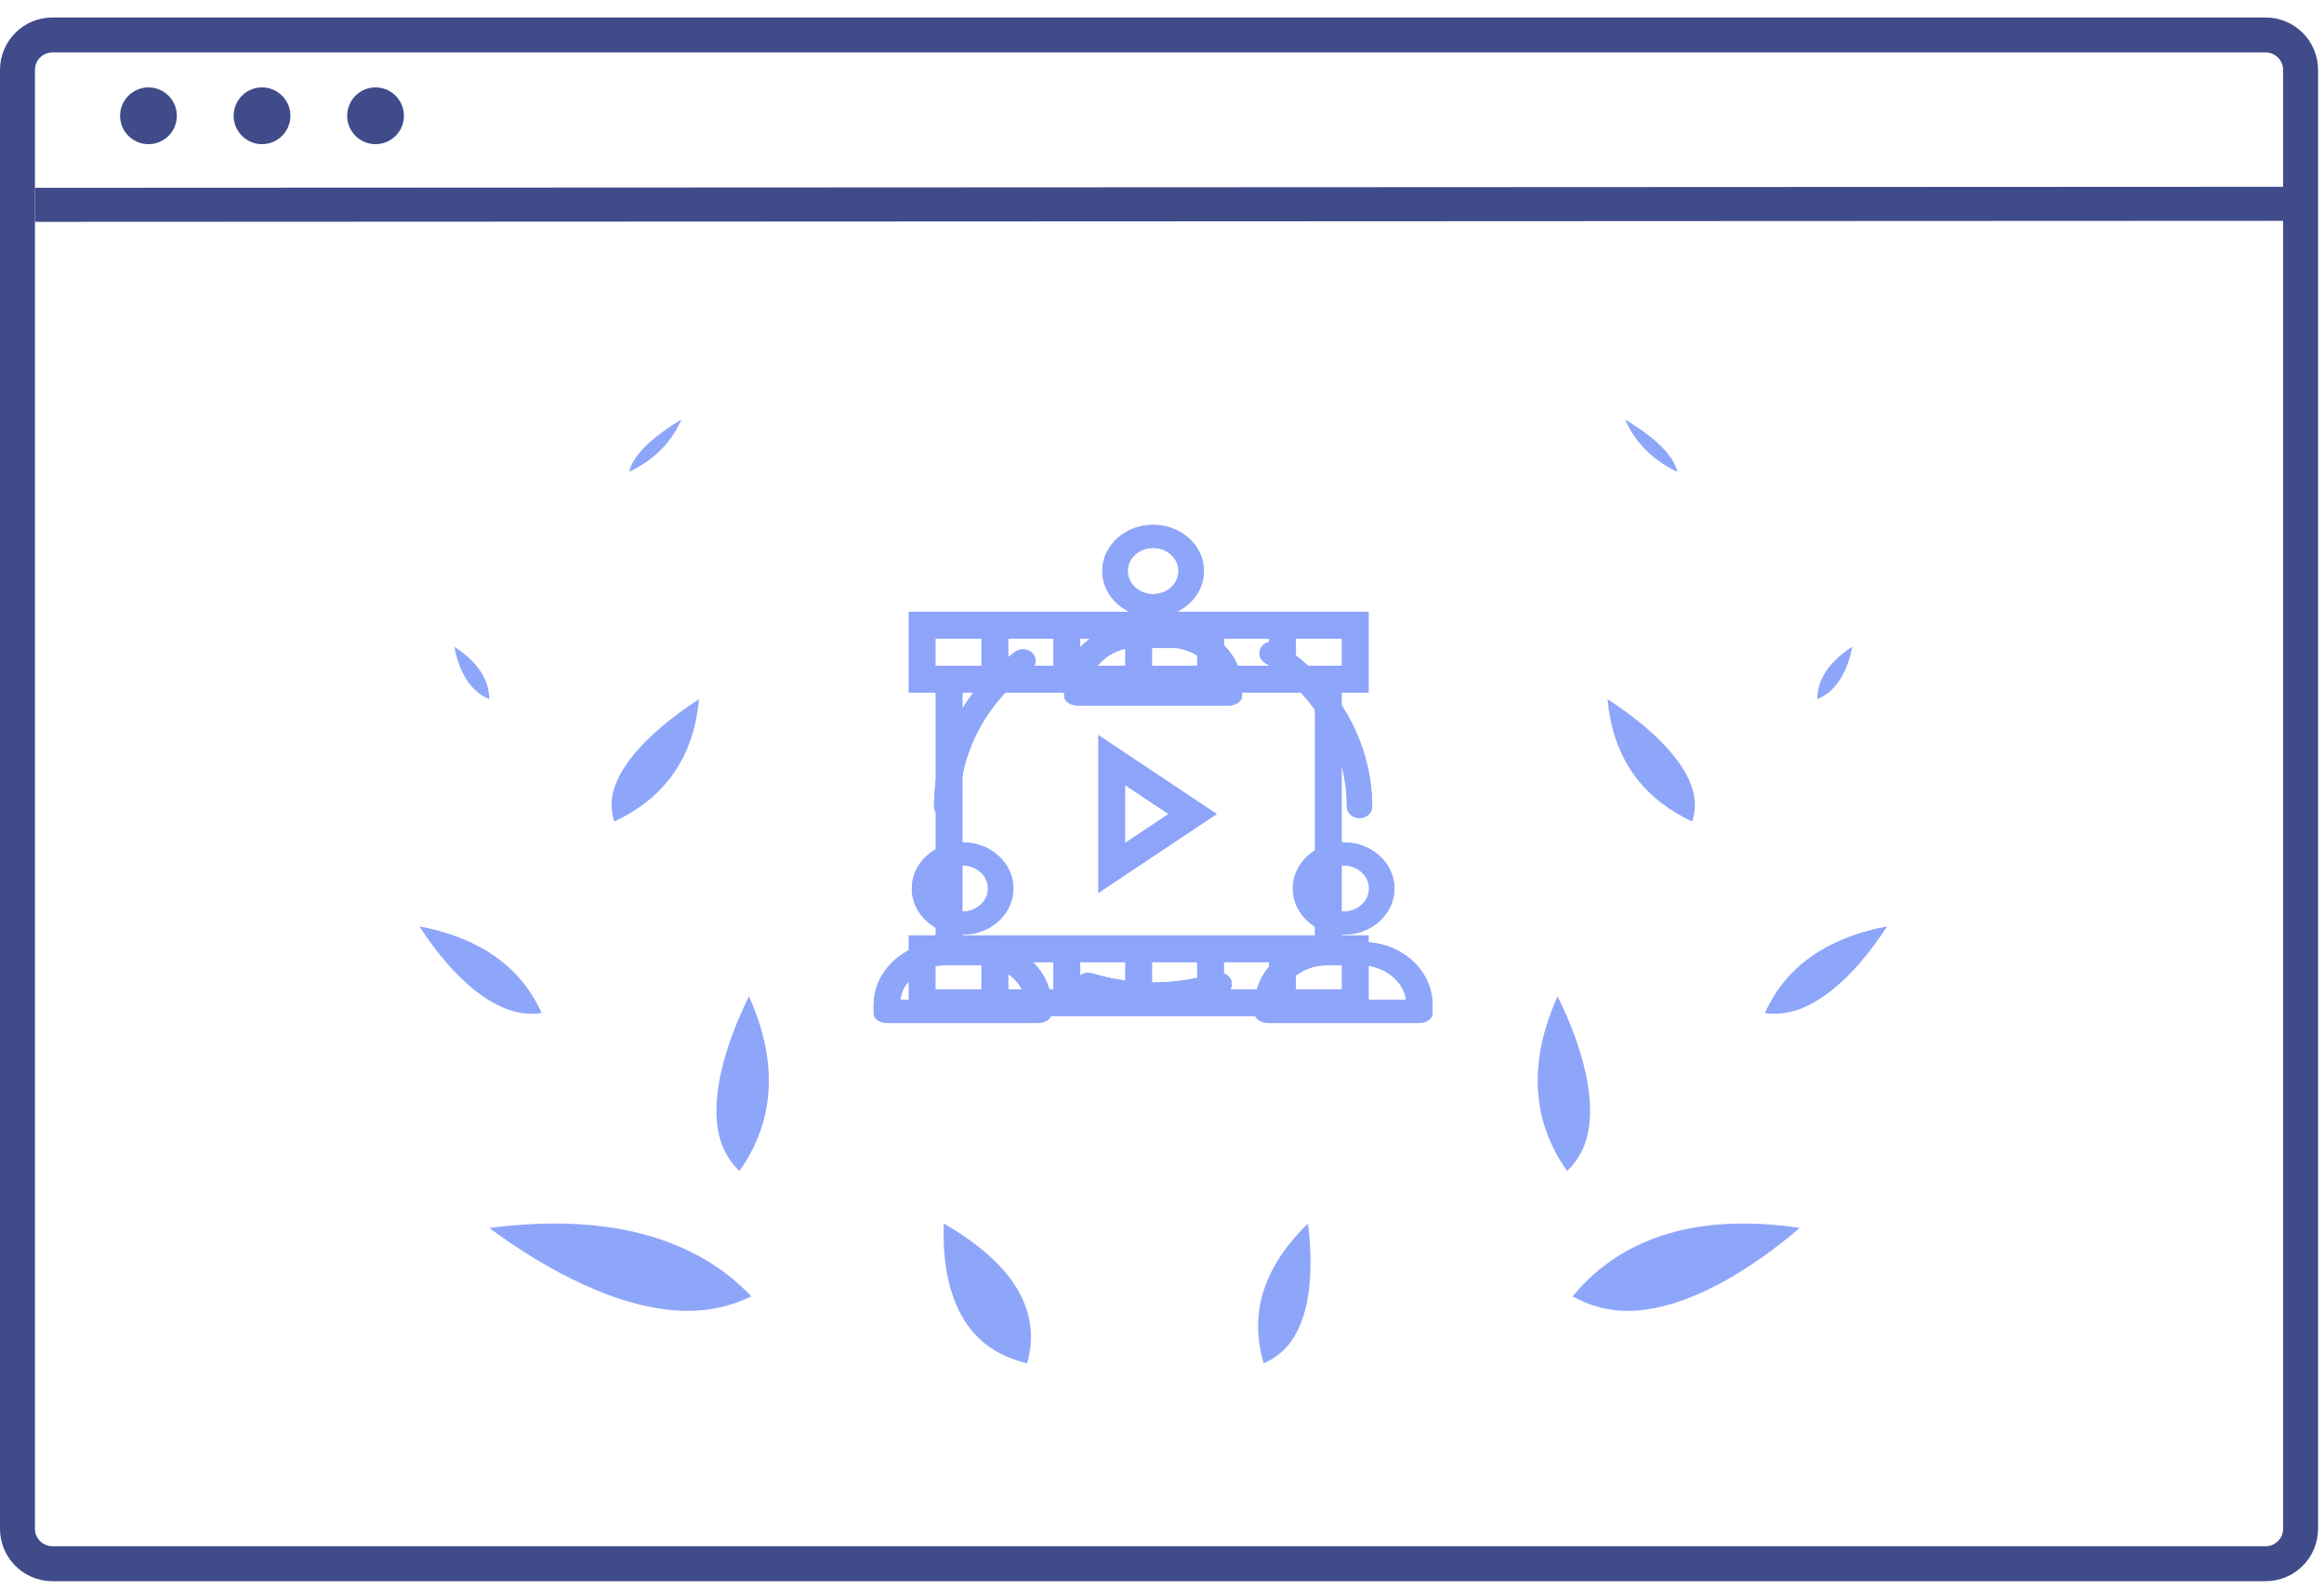 <?xml version="1.0" encoding="UTF-8"?>
<svg width="133px" height="91px" viewBox="0 0 133 91" version="1.1" xmlns="http://www.w3.org/2000/svg" xmlns:xlink="http://www.w3.org/1999/xlink">
    <title>experts</title>
    <defs>
        <filter x="-113.9%" y="-129.6%" width="327.9%" height="359.3%" filterUnits="objectBoundingBox" id="filter-1">
            <feGaussianBlur stdDeviation="10" in="SourceGraphic"></feGaussianBlur>
        </filter>
        <filter x="-441.8%" y="-331.3%" width="983.6%" height="762.7%" filterUnits="objectBoundingBox" id="filter-2">
            <feGaussianBlur stdDeviation="10" in="SourceGraphic"></feGaussianBlur>
        </filter>
        <filter x="-515.9%" y="-567.8%" width="1131.8%" height="1235.5%" filterUnits="objectBoundingBox" id="filter-3">
            <feGaussianBlur stdDeviation="10" in="SourceGraphic"></feGaussianBlur>
        </filter>
        <filter x="-294.8%" y="-648.7%" width="689.6%" height="1397.3%" filterUnits="objectBoundingBox" id="filter-4">
            <feGaussianBlur stdDeviation="10" in="SourceGraphic"></feGaussianBlur>
        </filter>
        <filter x="-515.8%" y="-310.8%" width="1131.5%" height="721.5%" filterUnits="objectBoundingBox" id="filter-5">
            <feGaussianBlur stdDeviation="10" in="SourceGraphic"></feGaussianBlur>
        </filter>
        <filter x="-335.2%" y="-1584.6%" width="770.4%" height="3269.1%" filterUnits="objectBoundingBox" id="filter-6">
            <feGaussianBlur stdDeviation="10" in="SourceGraphic"></feGaussianBlur>
        </filter>
        <filter x="-464.7%" y="-297.2%" width="1029.5%" height="694.5%" filterUnits="objectBoundingBox" id="filter-7">
            <feGaussianBlur stdDeviation="10" in="SourceGraphic"></feGaussianBlur>
        </filter>
        <filter x="-515.9%" y="-567.8%" width="1131.8%" height="1235.5%" filterUnits="objectBoundingBox" id="filter-8">
            <feGaussianBlur stdDeviation="10" in="SourceGraphic"></feGaussianBlur>
        </filter>
        <filter x="-294.8%" y="-648.7%" width="689.6%" height="1397.3%" filterUnits="objectBoundingBox" id="filter-9">
            <feGaussianBlur stdDeviation="10" in="SourceGraphic"></feGaussianBlur>
        </filter>
        <filter x="-515.9%" y="-567.8%" width="1131.8%" height="1235.5%" filterUnits="objectBoundingBox" id="filter-10">
            <feGaussianBlur stdDeviation="10" in="SourceGraphic"></feGaussianBlur>
        </filter>
        <filter x="-294.8%" y="-648.7%" width="689.6%" height="1397.3%" filterUnits="objectBoundingBox" id="filter-11">
            <feGaussianBlur stdDeviation="10" in="SourceGraphic"></feGaussianBlur>
        </filter>
    </defs>
    <g id="illustrations" stroke="none" stroke-width="1" fill="none" fill-rule="evenodd">
        <g id="illustrations/network-expert" transform="translate(-19, -37)">
            <g id="experts" transform="translate(20, 39)">
                <g id="Group">
                    <path d="M77.331,51.514 L75.789,51.514 L75.789,37.629 L77.331,37.629 L77.331,33 L51,33 L51,37.629 L52.543,37.629 L52.543,51.514 L51,51.514 L51,56.143 L77.331,56.143 L77.331,51.514 Z M75.789,36.086 L73.166,36.086 L73.166,34.543 L75.789,34.543 L75.789,36.086 Z M56.709,36.086 L56.709,34.543 L59.28,34.543 L59.28,36.086 L56.709,36.086 Z M60.823,34.543 L63.394,34.543 L63.394,36.086 L60.823,36.086 L60.823,34.543 Z M64.937,34.543 L67.509,34.543 L67.509,36.086 L64.937,36.086 L64.937,34.543 Z M69.051,34.543 L71.623,34.543 L71.623,36.086 L69.051,36.086 L69.051,34.543 Z M52.543,34.543 L55.166,34.543 L55.166,36.086 L52.543,36.086 L52.543,34.543 Z M54.086,37.629 L74.246,37.629 L74.246,51.514 L54.086,51.514 L54.086,37.629 Z M59.28,53.057 L59.28,54.6 L56.709,54.6 L56.709,53.057 L59.28,53.057 Z M60.823,53.057 L63.394,53.057 L63.394,54.6 L60.823,54.6 L60.823,53.057 Z M64.937,53.057 L67.509,53.057 L67.509,54.6 L64.937,54.6 L64.937,53.057 Z M69.051,53.057 L71.623,53.057 L71.623,54.6 L69.051,54.6 L69.051,53.057 Z M52.543,53.057 L55.166,53.057 L55.166,54.6 L52.543,54.6 L52.543,53.057 Z M75.789,54.6 L73.166,54.6 L73.166,53.057 L75.789,53.057 L75.789,54.6 Z" id="Shape" fill="#8DA4FA" fill-rule="nonzero" filter="url(#filter-1)"></path>
                    <path d="M61.851,40.044 L61.851,49.099 L68.642,44.571 L61.851,40.044 Z M63.394,42.927 L65.861,44.571 L63.394,46.216 L63.394,42.927 Z" id="Shape" fill="#8DA4FA" fill-rule="nonzero" filter="url(#filter-2)"></path>
                    <g id="Group-5" transform="translate(23, 22)" fill="#8EA6F9">
                        <g id="Group-7" transform="translate(26, 6)" fill-rule="nonzero">
                            <g id="group">
                                <path d="M15.992,5.312 C17.597,5.312 18.899,4.129 18.899,2.67 C18.899,1.211 17.597,0.028 15.992,0.028 C14.386,0.028 13.084,1.211 13.084,2.67 C13.084,4.129 14.386,5.312 15.992,5.312 Z M15.992,1.349 C16.794,1.349 17.445,1.94 17.445,2.67 C17.445,3.399 16.794,3.991 15.992,3.991 C15.189,3.991 14.538,3.399 14.538,2.67 C14.538,1.94 15.189,1.349 15.992,1.349 Z" id="Shape" filter="url(#filter-3)"></path>
                                <path d="M17.048,5.74 C17.035,5.741 17.022,5.741 17.009,5.741 L14.974,5.741 C12.787,5.686 10.965,7.253 10.904,9.24 C10.904,9.251 10.904,9.263 10.903,9.275 L10.903,9.803 C10.903,10.166 11.303,10.365 11.703,10.365 L20.28,10.365 C20.68,10.365 21.08,10.166 21.08,9.803 L21.08,9.275 C21.04,7.287 19.235,5.705 17.048,5.74 Z M12.43,9.044 C12.502,8.053 13.629,7.062 14.974,7.062 L17.009,7.062 C18.354,7.062 19.481,8.053 19.553,9.044 L12.43,9.044 Z" id="Shape" filter="url(#filter-4)"></path>
                                <path d="M4.18,16.804 C4.581,16.804 4.907,16.509 4.907,16.144 C4.904,13.088 6.428,10.197 9.05,8.284 C9.337,8.029 9.343,7.611 9.063,7.35 C8.819,7.123 8.432,7.085 8.141,7.26 C5.173,9.42 3.448,12.689 3.453,16.144 C3.453,16.509 3.778,16.804 4.18,16.804 Z" id="Path" filter="url(#filter-5)"></path>
                                <path d="M19.534,25.682 C19.528,25.684 19.523,25.686 19.517,25.688 C17.241,26.38 14.779,26.38 12.502,25.688 C12.121,25.58 11.715,25.772 11.594,26.117 C11.456,26.44 11.632,26.804 11.987,26.929 C12.001,26.934 12.016,26.939 12.03,26.943 C14.611,27.736 17.408,27.736 19.989,26.943 C20.375,26.818 20.583,26.439 20.462,26.084 C20.328,25.74 19.912,25.56 19.534,25.682 Z" id="Path" filter="url(#filter-6)"></path>
                                <path d="M22.388,7.921 C25.332,9.804 27.082,12.872 27.077,16.144 C27.077,16.509 27.402,16.804 27.803,16.804 C28.205,16.804 28.53,16.509 28.53,16.144 C28.52,12.443 26.544,8.975 23.224,6.831 C22.893,6.621 22.437,6.695 22.206,6.996 C21.976,7.297 22.057,7.711 22.388,7.921 Z" id="Path" filter="url(#filter-7)"></path>
                                <path d="M5.088,23.475 C6.694,23.475 7.996,22.292 7.996,20.833 C7.996,19.374 6.694,18.191 5.088,18.191 C3.482,18.191 2.181,19.374 2.181,20.833 C2.181,22.293 3.482,23.475 5.088,23.475 Z M5.088,19.512 C5.891,19.512 6.542,20.104 6.542,20.833 C6.542,21.563 5.891,22.154 5.088,22.154 C4.285,22.154 3.634,21.563 3.634,20.833 C3.634,20.104 4.285,19.512 5.088,19.512 Z" id="Shape" filter="url(#filter-8)"></path>
                                <path d="M6.144,23.904 C6.131,23.904 6.119,23.904 6.106,23.905 L4.071,23.905 C1.883,23.85 0.061,25.416 0.001,27.403 C0,27.415 0,27.427 -6.95652177e-05,27.438 L-6.95652177e-05,27.967 C-6.95652177e-05,28.33 0.4,28.528 0.8,28.528 L9.377,28.528 C9.777,28.528 10.176,28.33 10.176,27.967 L10.176,27.438 C10.137,25.451 8.332,23.868 6.144,23.904 Z M1.526,27.207 C1.599,26.216 2.726,25.226 4.071,25.226 L6.106,25.226 C7.451,25.226 8.577,26.216 8.65,27.207 L1.526,27.207 Z" id="Shape" filter="url(#filter-9)"></path>
                                <path d="M23.987,20.833 C23.987,22.292 25.289,23.475 26.895,23.475 C28.501,23.475 29.802,22.292 29.802,20.833 C29.802,19.374 28.501,18.191 26.895,18.191 C25.289,18.191 23.987,19.374 23.987,20.833 Z M28.349,20.833 C28.349,21.563 27.698,22.154 26.895,22.154 C26.092,22.154 25.441,21.563 25.441,20.833 C25.441,20.104 26.092,19.512 26.895,19.512 C27.698,19.512 28.349,20.104 28.349,20.833 Z" id="Shape" filter="url(#filter-10)"></path>
                                <path d="M27.951,23.904 C27.938,23.904 27.925,23.904 27.912,23.905 L25.877,23.905 C23.69,23.85 21.868,25.416 21.807,27.403 C21.807,27.415 21.807,27.427 21.807,27.438 L21.807,27.967 C21.807,28.33 22.206,28.528 22.606,28.528 L31.183,28.528 C31.583,28.528 31.983,28.33 31.983,27.967 L31.983,27.438 C31.944,25.451 30.138,23.868 27.951,23.904 Z M23.333,27.207 C23.406,26.216 24.532,25.226 25.877,25.226 L27.912,25.226 C29.257,25.226 30.384,26.216 30.456,27.207 L23.333,27.207 Z" id="Shape" filter="url(#filter-11)"></path>
                            </g>
                            <g id="group-copy">
                                <path d="M15.992,5.312 C17.597,5.312 18.899,4.129 18.899,2.67 C18.899,1.211 17.597,0.028 15.992,0.028 C14.386,0.028 13.084,1.211 13.084,2.67 C13.084,4.129 14.386,5.312 15.992,5.312 Z M15.992,1.349 C16.794,1.349 17.445,1.94 17.445,2.67 C17.445,3.399 16.794,3.991 15.992,3.991 C15.189,3.991 14.538,3.399 14.538,2.67 C14.538,1.94 15.189,1.349 15.992,1.349 Z" id="Shape"></path>
                                <path d="M17.048,5.74 C17.035,5.741 17.022,5.741 17.009,5.741 L14.974,5.741 C12.787,5.686 10.965,7.253 10.904,9.24 C10.904,9.251 10.904,9.263 10.903,9.275 L10.903,9.803 C10.903,10.166 11.303,10.365 11.703,10.365 L20.28,10.365 C20.68,10.365 21.08,10.166 21.08,9.803 L21.08,9.275 C21.04,7.287 19.235,5.705 17.048,5.74 Z M12.43,9.044 C12.502,8.053 13.629,7.062 14.974,7.062 L17.009,7.062 C18.354,7.062 19.481,8.053 19.553,9.044 L12.43,9.044 Z" id="Shape"></path>
                                <path d="M4.18,16.804 C4.581,16.804 4.907,16.509 4.907,16.144 C4.904,13.088 6.428,10.197 9.05,8.284 C9.337,8.029 9.343,7.611 9.063,7.35 C8.819,7.123 8.432,7.085 8.141,7.26 C5.173,9.42 3.448,12.689 3.453,16.144 C3.453,16.509 3.778,16.804 4.18,16.804 Z" id="Path"></path>
                                <path d="M19.534,25.682 C19.528,25.684 19.523,25.686 19.517,25.688 C17.241,26.38 14.779,26.38 12.502,25.688 C12.121,25.58 11.715,25.772 11.594,26.117 C11.456,26.44 11.632,26.804 11.987,26.929 C12.001,26.934 12.016,26.939 12.03,26.943 C14.611,27.736 17.408,27.736 19.989,26.943 C20.375,26.818 20.583,26.439 20.462,26.084 C20.328,25.74 19.912,25.56 19.534,25.682 Z" id="Path"></path>
                                <path d="M22.388,7.921 C25.332,9.804 27.082,12.872 27.077,16.144 C27.077,16.509 27.402,16.804 27.803,16.804 C28.205,16.804 28.53,16.509 28.53,16.144 C28.52,12.443 26.544,8.975 23.224,6.831 C22.893,6.621 22.437,6.695 22.206,6.996 C21.976,7.297 22.057,7.711 22.388,7.921 Z" id="Path"></path>
                                <path d="M5.088,23.475 C6.694,23.475 7.996,22.292 7.996,20.833 C7.996,19.374 6.694,18.191 5.088,18.191 C3.482,18.191 2.181,19.374 2.181,20.833 C2.181,22.293 3.482,23.475 5.088,23.475 Z M5.088,19.512 C5.891,19.512 6.542,20.104 6.542,20.833 C6.542,21.563 5.891,22.154 5.088,22.154 C4.285,22.154 3.634,21.563 3.634,20.833 C3.634,20.104 4.285,19.512 5.088,19.512 Z" id="Shape"></path>
                                <path d="M6.144,23.904 C6.131,23.904 6.119,23.904 6.106,23.905 L4.071,23.905 C1.883,23.85 0.061,25.416 0.001,27.403 C0,27.415 0,27.427 -6.95652177e-05,27.438 L-6.95652177e-05,27.967 C-6.95652177e-05,28.33 0.4,28.528 0.8,28.528 L9.377,28.528 C9.777,28.528 10.176,28.33 10.176,27.967 L10.176,27.438 C10.137,25.451 8.332,23.868 6.144,23.904 Z M1.526,27.207 C1.599,26.216 2.726,25.226 4.071,25.226 L6.106,25.226 C7.451,25.226 8.577,26.216 8.65,27.207 L1.526,27.207 Z" id="Shape"></path>
                                <path d="M23.987,20.833 C23.987,22.292 25.289,23.475 26.895,23.475 C28.501,23.475 29.802,22.292 29.802,20.833 C29.802,19.374 28.501,18.191 26.895,18.191 C25.289,18.191 23.987,19.374 23.987,20.833 Z M28.349,20.833 C28.349,21.563 27.698,22.154 26.895,22.154 C26.092,22.154 25.441,21.563 25.441,20.833 C25.441,20.104 26.092,19.512 26.895,19.512 C27.698,19.512 28.349,20.104 28.349,20.833 Z" id="Shape"></path>
                                <path d="M27.951,23.904 C27.938,23.904 27.925,23.904 27.912,23.905 L25.877,23.905 C23.69,23.85 21.868,25.416 21.807,27.403 C21.807,27.415 21.807,27.427 21.807,27.438 L21.807,27.967 C21.807,28.33 22.206,28.528 22.606,28.528 L31.183,28.528 C31.583,28.528 31.983,28.33 31.983,27.967 L31.983,27.438 C31.944,25.451 30.138,23.868 27.951,23.904 Z M23.333,27.207 C23.406,26.216 24.532,25.226 25.877,25.226 L27.912,25.226 C29.257,25.226 30.384,26.216 30.456,27.207 L23.333,27.207 Z" id="Shape"></path>
                            </g>
                        </g>
                        <g id="Group-6">
                            <path d="M80.415,14.542 C80.745,13.99 81.276,13.476 82,13 C81.785,14.178 81.31,15.096 80.63,15.634 C80.473,15.757 80.277,15.889 80,16 C80.002,15.56 80.106,15.058 80.415,14.542 Z" id="Path"></path>
                            <path d="M77.95,32.359 C79.275,30.63 81.303,29.508 84,29 C83.872,29.197 83.742,29.389 83.608,29.583 C82.608,31.011 81.578,32.118 80.539,32.878 C79.503,33.634 78.525,34 77.547,34 C77.369,34 77.186,33.987 77,33.961 C77.228,33.453 77.536,32.901 77.95,32.359 Z" id="Path"></path>
                            <path d="M70.302,1.855 C69.748,1.331 69.314,0.712 69,0 C70.521,0.905 71.527,1.824 71.886,2.664 C71.931,2.767 71.97,2.878 72,3 C71.416,2.721 70.826,2.349 70.302,1.855 Z" id="Path"></path>
                            <path d="M72.841,23 C71.56,22.405 70.512,21.605 69.728,20.619 C68.739,19.375 68.163,17.831 68,16 C70.706,17.767 72.431,19.608 72.878,21.203 C73.004,21.647 73.088,22.241 72.841,23 Z" id="Path"></path>
                            <path d="M11.12,21.21 C11.564,19.615 13.292,17.768 16,16 C15.837,17.83 15.261,19.375 14.272,20.619 C13.488,21.605 12.44,22.405 11.159,23 C10.912,22.245 10.996,21.652 11.12,21.21 Z" id="Path"></path>
                            <path d="M12.111,2.67 C12.471,1.83 13.474,0.907 15,0 C14.688,0.712 14.254,1.331 13.699,1.854 C13.175,2.349 12.584,2.721 12,3 C12.03,2.88 12.069,2.77 12.111,2.67 Z" id="Path"></path>
                            <path d="M3.375,15.637 C2.692,15.1 2.217,14.18 2,13 C2.724,13.476 3.255,13.99 3.585,14.542 C3.894,15.058 3.998,15.56 4,16 C3.726,15.89 3.529,15.759 3.375,15.637 Z" id="Path"></path>
                            <path d="M6.453,34 C5.475,34 4.497,33.635 3.461,32.878 C2.422,32.118 1.392,31.011 0.392,29.583 C0.258,29.389 0.128,29.194 0,29 C2.697,29.508 4.725,30.63 6.05,32.359 C6.464,32.901 6.769,33.453 7,33.961 C6.814,33.987 6.631,34 6.453,34 Z" id="Path"></path>
                            <path d="M15.367,51 C12.493,51 8.996,49.664 5.252,47.14 C4.813,46.843 4.395,46.546 4,46.253 C5.309,46.085 6.558,46 7.744,46 C11.721,46 15.01,46.956 17.517,48.842 C18.115,49.293 18.608,49.752 19,50.171 C17.837,50.726 16.632,51 15.367,51 Z" id="Path"></path>
                            <path d="M19.933,38.919 C19.754,40.37 19.208,41.741 18.315,43 C17.574,42.269 17.301,41.543 17.159,40.978 C16.688,39.071 17.269,36.283 18.801,33.123 C18.82,33.083 18.839,33.043 18.86,33 C19.802,35.092 20.163,37.071 19.933,38.919 Z" id="Path"></path>
                            <path d="M34.78,54 C33.894,53.783 33.03,53.421 32.315,52.831 C30.38,51.223 29.92,48.477 30.011,46 C32.252,47.294 33.748,48.707 34.477,50.229 C35.052,51.429 35.153,52.695 34.78,54 Z" id="Path"></path>
                            <path d="M49.898,52.735 C49.464,53.345 48.905,53.742 48.319,54 C48.033,53.049 47.852,51.794 48.162,50.417 C48.512,48.877 49.412,47.4 50.855,46 C51.146,48.389 51.079,51.074 49.898,52.735 Z" id="Path"></path>
                            <path d="M64.067,38.919 C63.837,37.071 64.198,35.094 65.14,33 L65.143,33.005 C66.715,36.208 67.317,39.036 66.841,40.97 C66.702,41.538 66.429,42.266 65.686,43 C64.792,41.741 64.246,40.37 64.067,38.919 Z" id="Path"></path>
                            <path d="M78.011,47.062 C76.471,48.272 74.955,49.226 73.511,49.894 C71.922,50.627 70.456,51 69.149,51 C68.052,51 67.008,50.726 66,50.171 C66.34,49.751 66.764,49.293 67.285,48.841 C69.458,46.954 72.308,46 75.755,46 C76.783,46 77.865,46.083 79,46.251 C78.687,46.521 78.356,46.793 78.011,47.062 Z" id="Path"></path>
                        </g>
                    </g>
                    <path d="M2,0 L20.013,0 L20.013,0 L128.66,0 C129.765,-2.02906125e-16 130.66,0.895 130.66,2 L130.66,85.464 C130.66,86.568 129.765,87.464 128.66,87.464 L2,87.464 C0.895,87.464 -6.97015661e-15,86.568 0,85.464 L0,2 C-5.7935996e-16,0.895 0.895,2.02906125e-16 2,0 Z" id="Rectangle-2" stroke="#404B8A" stroke-width="2"></path>
                </g>
                <polygon id="Path-2" fill="#404B8A" fill-rule="nonzero" points="130.945 8.685 130.945 10.634 1.001 10.693 1 8.744"></polygon>
                <circle id="Oval" fill="#404B8A" cx="7.497" cy="4.624" r="1.624"></circle>
                <circle id="Oval" fill="#404B8A" cx="13.995" cy="4.624" r="1.624"></circle>
                <circle id="Oval" fill="#404B8A" cx="20.492" cy="4.624" r="1.624"></circle>
            </g>
        </g>
    </g>
</svg>